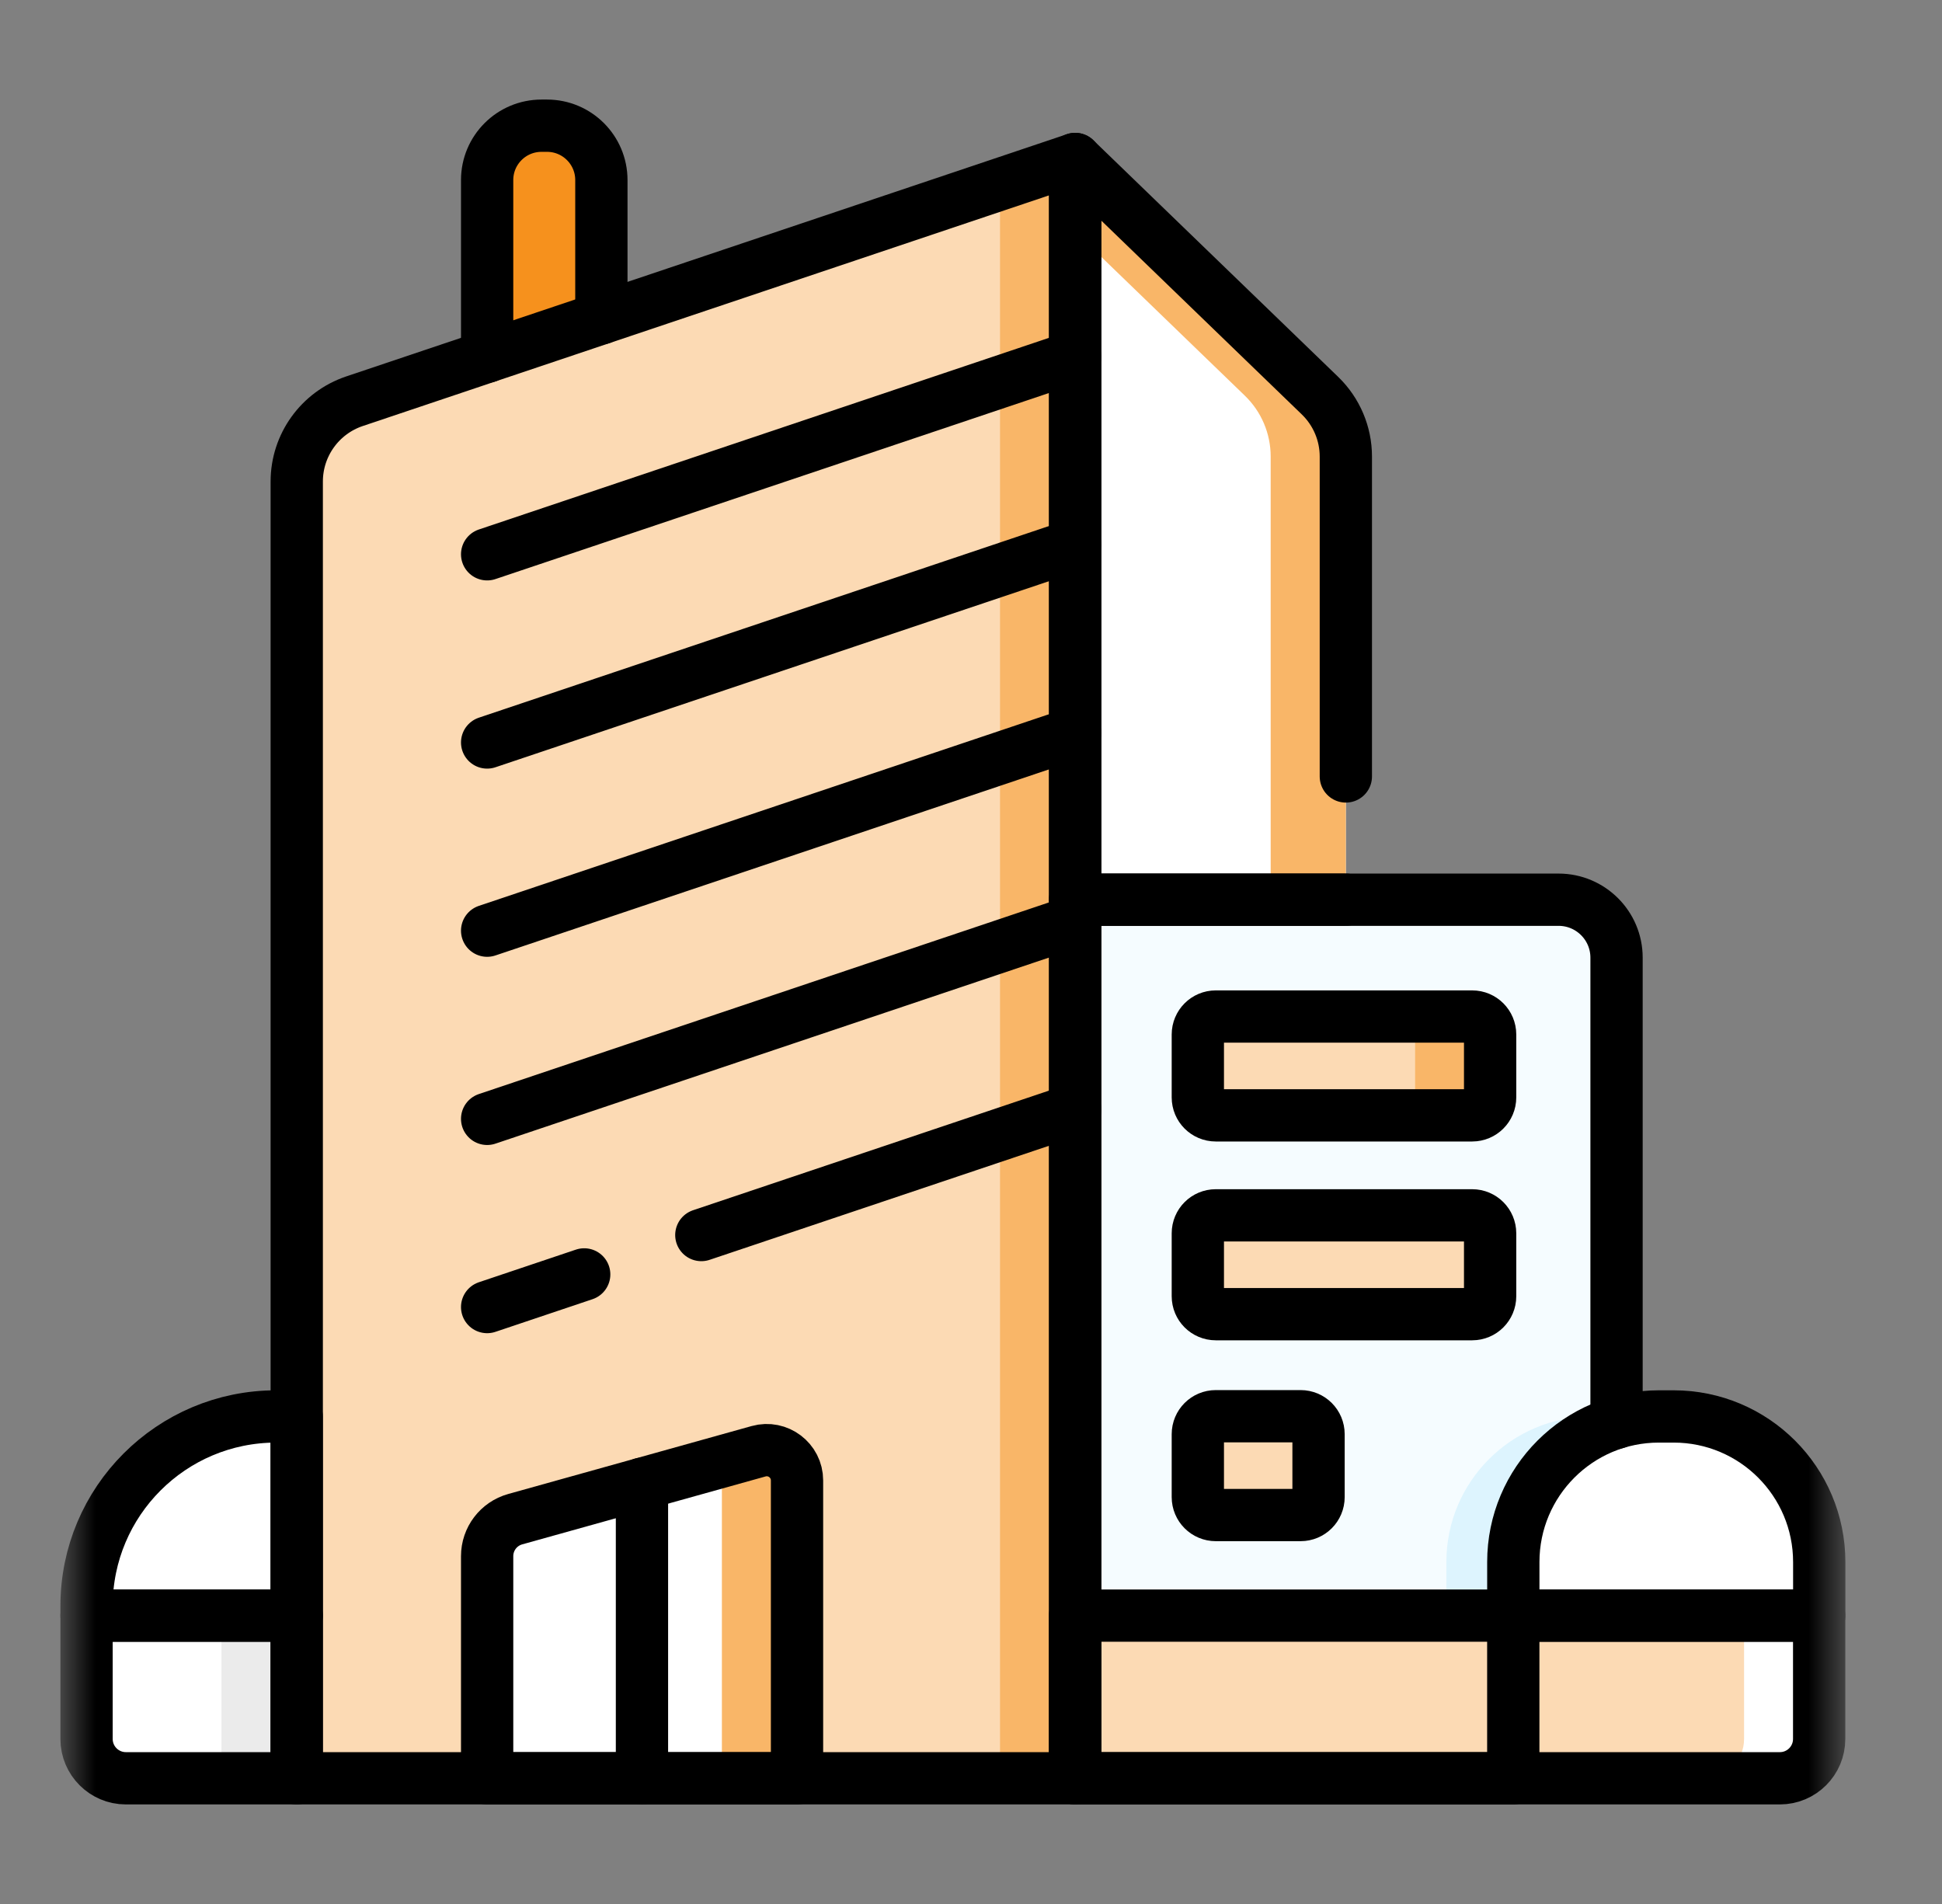 <svg width="51" height="50" viewBox="0 0 51 50" fill="none" xmlns="http://www.w3.org/2000/svg">
<rect x="0" y="0" width="51" height="50" fill="#808080" stroke="none"/>
<mask id="mask0_1472_3051" style="mask-type:luminance" maskUnits="userSpaceOnUse" x="1" y="1" width="48" height="48">
<path d="M1.586 1.562H48.461V48.438H1.586V1.562Z" fill="white"/>
</mask>
<g mask="url(#mask0_1472_3051)">
<path d="M15.793 10.788H12.793V4.729C12.793 3.94 13.432 3.301 14.221 3.301H14.365C15.154 3.301 15.793 3.94 15.793 4.729V10.788Z" fill="#F6911D"/>
<path d="M28.237 46.699H7.793V12.644C7.793 11.69 8.403 10.842 9.308 10.537L28.237 4.175V46.699Z" fill="#FCDAB4"/>
<path d="M26.262 4.838V46.699H28.235V4.175L26.262 4.838Z" fill="#F9B668"/>
<path d="M42.453 25.149V46.699H28.234V23.627H40.93C41.771 23.627 42.453 24.308 42.453 25.149Z" fill="#F5FCFF"/>
<path d="M28.234 46.699H46.742C47.312 46.699 47.774 46.237 47.774 45.667V42.427H28.234V46.699Z" fill="#FCDAB4"/>
<path d="M42.452 37.206V42.427H37.984V41.02C37.984 38.909 39.696 37.197 41.808 37.197H42.195C42.281 37.197 42.367 37.2 42.452 37.206Z" fill="#DDF4FE"/>
<path d="M45.802 42.427V45.667C45.802 46.237 45.34 46.699 44.77 46.699H46.743C47.313 46.699 47.775 46.237 47.775 45.667V42.427H45.802Z" fill="white"/>
<path d="M43.565 37.197H43.953C46.064 37.197 47.776 38.909 47.776 41.02V42.427H39.742V41.02C39.742 38.909 41.454 37.197 43.565 37.197Z" fill="white"/>
<path d="M3.306 46.699H7.791V42.427H2.273V45.667C2.273 46.237 2.736 46.699 3.306 46.699Z" fill="white"/>
<path d="M5.816 46.699H7.79V42.427H5.816V46.699Z" fill="#EBEBEB"/>
<path d="M7.251 37.197H7.791V42.427H2.273V42.175C2.273 39.426 4.502 37.197 7.251 37.197Z" fill="white"/>
<path d="M28.234 4.174L34.666 10.391C35.099 10.81 35.344 11.387 35.344 11.989V23.626H28.234V4.174Z" fill="white"/>
<path d="M34.666 10.391L28.234 4.174V6.082L32.692 10.391C33.126 10.81 33.37 11.387 33.37 11.989V23.626H35.344V11.989C35.344 11.387 35.099 10.81 34.666 10.391Z" fill="#F9B668"/>
<path d="M20.931 46.699H12.793V40.866C12.793 40.413 13.094 40.017 13.53 39.895L19.921 38.111C20.428 37.969 20.931 38.351 20.931 38.877V46.699Z" fill="white"/>
<path d="M19.921 38.111L18.812 38.42C18.903 38.548 18.958 38.705 18.958 38.877V46.699H20.931V38.877C20.931 38.351 20.428 37.969 19.921 38.111Z" fill="#F9B668"/>
<path d="M38.662 29.29H31.928C31.668 29.29 31.457 29.079 31.457 28.819V27.166C31.457 26.906 31.668 26.695 31.928 26.695H38.662C38.922 26.695 39.133 26.906 39.133 27.166V28.819C39.133 29.079 38.922 29.29 38.662 29.29Z" fill="#FCDAB4"/>
<path d="M38.665 26.695H36.691C36.952 26.695 37.163 26.906 37.163 27.166V28.819C37.163 29.079 36.952 29.29 36.691 29.29H38.665C38.925 29.29 39.136 29.079 39.136 28.819V27.166C39.136 26.906 38.925 26.695 38.665 26.695Z" fill="#F9B668"/>
<path d="M38.662 34.511H31.928C31.668 34.511 31.457 34.3 31.457 34.04V32.387C31.457 32.127 31.668 31.916 31.928 31.916H38.662C38.922 31.916 39.133 32.127 39.133 32.387V34.04C39.133 34.3 38.922 34.511 38.662 34.511Z" fill="#C8EFFE"/>
<path d="M38.665 31.916H36.691C36.952 31.916 37.163 32.127 37.163 32.387V34.04C37.163 34.3 36.952 34.511 36.691 34.511H38.665C38.925 34.511 39.136 34.3 39.136 34.04V32.387C39.136 32.127 38.925 31.916 38.665 31.916Z" fill="#99E6FC"/>
<path d="M34.156 39.786H31.928C31.668 39.786 31.457 39.575 31.457 39.315V37.662C31.457 37.402 31.668 37.191 31.928 37.191H34.156C34.416 37.191 34.627 37.402 34.627 37.662V39.315C34.627 39.575 34.416 39.786 34.156 39.786Z" fill="#C8EFFE"/>
<path d="M34.157 37.191H32.184C32.444 37.191 32.655 37.402 32.655 37.662V39.315C32.655 39.575 32.444 39.786 32.184 39.786H34.157C34.417 39.786 34.628 39.575 34.628 39.315V37.662C34.628 37.402 34.417 37.191 34.157 37.191Z" fill="#99E6FC"/>
<path d="M28.237 46.699H7.793V12.644C7.793 11.69 8.403 10.842 9.308 10.537L28.237 4.175V46.699Z" stroke="black" stroke-width="1.373" stroke-miterlimit="10" stroke-linecap="round" stroke-linejoin="round"/>
<path d="M39.741 42.427V46.699H28.234V23.627H40.93C41.771 23.627 42.453 24.308 42.453 25.149V37.362" stroke="black" stroke-width="1.373" stroke-miterlimit="10" stroke-linecap="round" stroke-linejoin="round"/>
<path d="M28.234 46.699H46.742C47.312 46.699 47.774 46.237 47.774 45.667V42.427H28.234V46.699Z" stroke="black" stroke-width="1.373" stroke-miterlimit="10" stroke-linecap="round" stroke-linejoin="round"/>
<path d="M43.565 37.197H43.953C46.064 37.197 47.776 38.909 47.776 41.02V42.427H39.742V41.02C39.742 38.909 41.454 37.197 43.565 37.197Z" stroke="black" stroke-width="1.373" stroke-miterlimit="10" stroke-linecap="round" stroke-linejoin="round"/>
<path d="M3.306 46.699H7.791V42.427H2.273V45.667C2.273 46.237 2.736 46.699 3.306 46.699Z" stroke="black" stroke-width="1.373" stroke-miterlimit="10" stroke-linecap="round" stroke-linejoin="round"/>
<path d="M7.251 37.197H7.791V42.427H2.273V42.175C2.273 39.426 4.502 37.197 7.251 37.197Z" stroke="black" stroke-width="1.373" stroke-miterlimit="10" stroke-linecap="round" stroke-linejoin="round"/>
<path d="M35.344 23.626H28.234V4.174L34.666 10.391C35.099 10.81 35.344 11.387 35.344 11.989V20.39" stroke="black" stroke-width="1.373" stroke-miterlimit="10" stroke-linecap="round" stroke-linejoin="round"/>
<path d="M12.793 9.365V4.728C12.793 3.94 13.432 3.301 14.221 3.301H14.366C15.154 3.301 15.793 3.94 15.793 4.728V8.357" stroke="black" stroke-width="1.373" stroke-miterlimit="10" stroke-linecap="round" stroke-linejoin="round"/>
<path d="M28.236 9.365L12.793 14.556" stroke="black" stroke-width="1.373" stroke-miterlimit="10" stroke-linecap="round" stroke-linejoin="round"/>
<path d="M28.236 14.307L12.793 19.498" stroke="black" stroke-width="1.373" stroke-miterlimit="10" stroke-linecap="round" stroke-linejoin="round"/>
<path d="M28.236 19.249L12.793 24.44" stroke="black" stroke-width="1.373" stroke-miterlimit="10" stroke-linecap="round" stroke-linejoin="round"/>
<path d="M28.236 24.191L12.793 29.382" stroke="black" stroke-width="1.373" stroke-miterlimit="10" stroke-linecap="round" stroke-linejoin="round"/>
<path d="M15.342 33.467L12.793 34.324" stroke="black" stroke-width="1.373" stroke-miterlimit="10" stroke-linecap="round" stroke-linejoin="round"/>
<path d="M28.237 29.133L18.418 32.433" stroke="black" stroke-width="1.373" stroke-miterlimit="10" stroke-linecap="round" stroke-linejoin="round"/>
<path d="M20.931 46.699H12.793V40.866C12.793 40.413 13.094 40.017 13.53 39.895L19.921 38.111C20.428 37.969 20.931 38.351 20.931 38.877V46.699Z" stroke="black" stroke-width="1.373" stroke-miterlimit="10" stroke-linecap="round" stroke-linejoin="round"/>
<path d="M38.662 29.29H31.928C31.668 29.29 31.457 29.079 31.457 28.819V27.166C31.457 26.906 31.668 26.695 31.928 26.695H38.662C38.922 26.695 39.133 26.906 39.133 27.166V28.819C39.133 29.079 38.922 29.29 38.662 29.29Z" stroke="black" stroke-width="1.373" stroke-miterlimit="10" stroke-linecap="round" stroke-linejoin="round"/>
<path d="M38.662 34.511H31.928C31.668 34.511 31.457 34.3 31.457 34.04V32.387C31.457 32.127 31.668 31.916 31.928 31.916H38.662C38.922 31.916 39.133 32.127 39.133 32.387V34.04C39.133 34.3 38.922 34.511 38.662 34.511Z" fill="#FCDAB4" stroke="black" stroke-width="1.373" stroke-miterlimit="10" stroke-linecap="round" stroke-linejoin="round"/>
<path d="M34.156 39.786H31.928C31.668 39.786 31.457 39.575 31.457 39.315V37.662C31.457 37.402 31.668 37.191 31.928 37.191H34.156C34.416 37.191 34.627 37.402 34.627 37.662V39.315C34.627 39.575 34.416 39.786 34.156 39.786Z" fill="#FCDAB4" stroke="black" stroke-width="1.373" stroke-miterlimit="10" stroke-linecap="round" stroke-linejoin="round"/>
<path d="M16.859 38.965V46.699" stroke="black" stroke-width="1.373" stroke-miterlimit="10" stroke-linecap="round" stroke-linejoin="round"/>
</g>
</svg>
